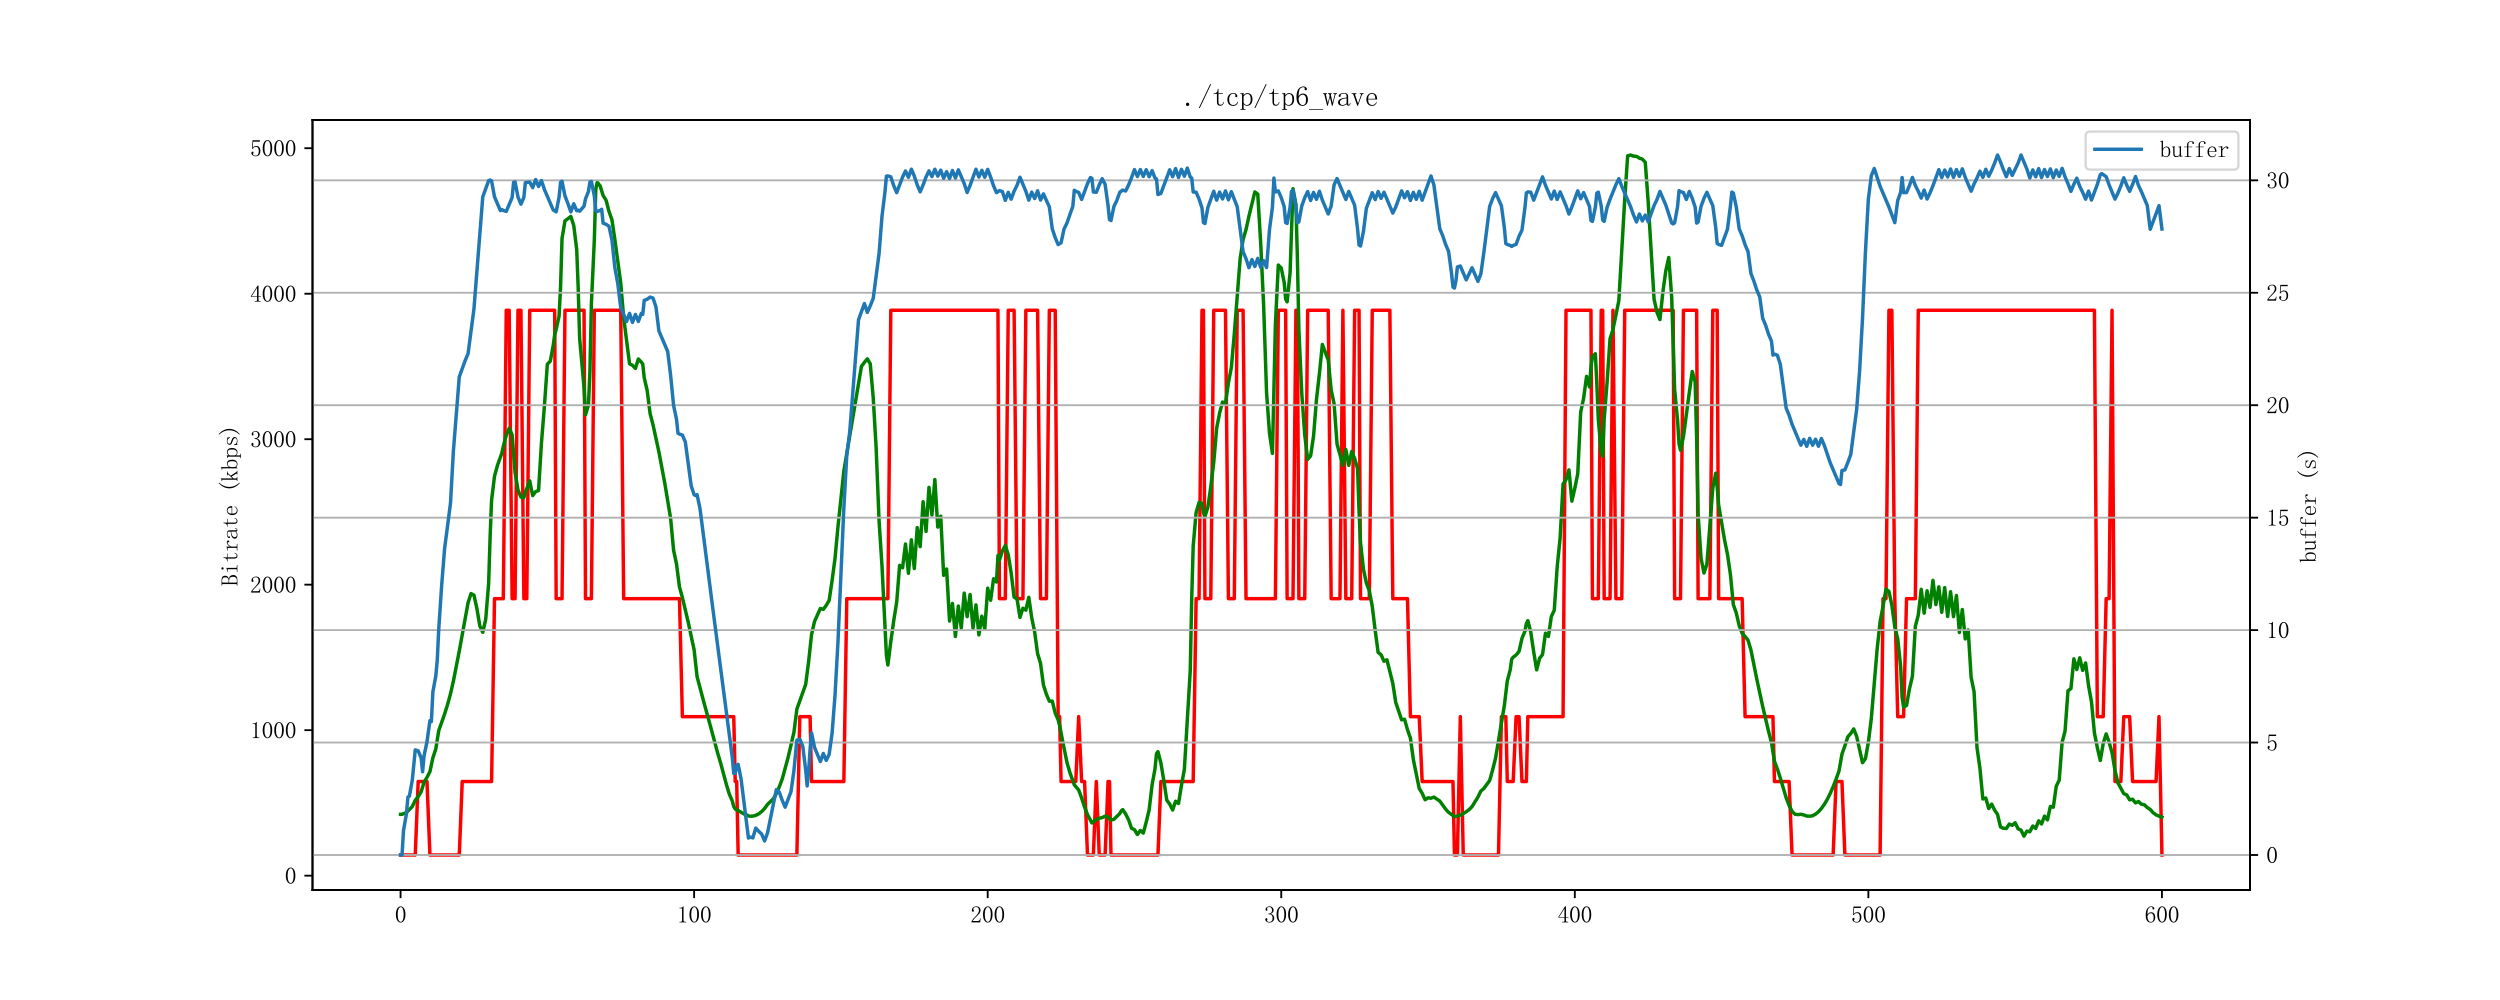 <?xml version="1.0" encoding="utf-8" standalone="no"?>
<!DOCTYPE svg PUBLIC "-//W3C//DTD SVG 1.1//EN"
  "http://www.w3.org/Graphics/SVG/1.1/DTD/svg11.dtd">
<svg xmlns:xlink="http://www.w3.org/1999/xlink" width="1080pt" height="432pt" viewBox="0 0 1080 432" xmlns="http://www.w3.org/2000/svg" version="1.1">
 <defs>
  <style type="text/css">*{stroke-linejoin: round; stroke-linecap: butt}</style>
 </defs>
 <g id="figure_1">
  <g id="patch_1">
   <path d="M 0 432 
L 1080 432 
L 1080 0 
L 0 0 
z
" style="fill: #ffffff"/>
  </g>
  <g id="axes_1">
   <g id="patch_2">
    <path d="M 135 384.48 
L 972 384.48 
L 972 51.84 
L 135 51.84 
z
" style="fill: #ffffff"/>
   </g>
   <g id="matplotlib.axis_1">
    <g id="xtick_1">
     <g id="line2d_1">
      <defs>
       <path id="m35be049727" d="M 0 0 
L 0 3.5 
" style="stroke: #000000; stroke-width: 0.8"/>
      </defs>
      <g>
       <use xlink:href="#m35be049727" x="173.045" y="384.48" style="stroke: #000000; stroke-width: 0.8"/>
      </g>
     </g>
     <g id="text_1">
      <!-- 0 -->
      <g transform="translate(170.545 398.628) scale(0.1 -0.1)">
       <defs>
        <path id="Times New Roman-30" d="M 1600 4225
Q 1250 4225 1012 3687 
Q 775 3150 775 2250 
Q 775 1300 1012 775 
Q 1250 250 1600 250 
Q 1975 250 2187 775 
Q 2400 1300 2400 2250 
Q 2400 3150 2200 3687 
Q 2000 4225 1600 4225 
z
M 1600 50 
Q 1050 50 675 625 
Q 300 1200 300 2250 
Q 300 3225 662 3825 
Q 1025 4425 1600 4425 
Q 2150 4425 2512 3850 
Q 2875 3275 2875 2250 
Q 2875 1225 2512 637 
Q 2150 50 1600 50 
z
" transform="scale(0.016)"/>
       </defs>
       <use xlink:href="#Times New Roman-30"/>
      </g>
     </g>
    </g>
    <g id="xtick_2">
     <g id="line2d_2">
      <g>
       <use xlink:href="#m35be049727" x="299.864" y="384.48" style="stroke: #000000; stroke-width: 0.8"/>
      </g>
     </g>
     <g id="text_2">
      <!-- 100 -->
      <g transform="translate(292.364 398.628) scale(0.1 -0.1)">
       <defs>
        <path id="Times New Roman-31" d="M 1825 4450
L 1825 650 
Q 1825 450 1950 350 
Q 2075 250 2300 250 
L 2550 250 
L 2550 100 
L 725 100 
L 725 250 
L 950 250 
Q 1200 250 1312 350 
Q 1425 450 1425 650 
L 1425 3675 
Q 1425 3775 1362 3837 
Q 1300 3900 1175 3900 
L 725 3900 
L 725 4050 
L 950 4050 
Q 1250 4050 1437 4150 
Q 1625 4250 1725 4450 
L 1825 4450 
z
" transform="scale(0.016)"/>
       </defs>
       <use xlink:href="#Times New Roman-31"/>
       <use xlink:href="#Times New Roman-30" x="50"/>
       <use xlink:href="#Times New Roman-30" x="100"/>
      </g>
     </g>
    </g>
    <g id="xtick_3">
     <g id="line2d_3">
      <g>
       <use xlink:href="#m35be049727" x="426.682" y="384.48" style="stroke: #000000; stroke-width: 0.8"/>
      </g>
     </g>
     <g id="text_3">
      <!-- 200 -->
      <g transform="translate(419.182 398.628) scale(0.1 -0.1)">
       <defs>
        <path id="Times New Roman-32" d="M 2325 3325
Q 2325 3775 2125 4012 
Q 1925 4250 1525 4250 
Q 1225 4250 1012 4087 
Q 800 3925 800 3675 
Q 800 3525 900 3425 
Q 975 3325 975 3225 
Q 975 3100 912 3037 
Q 850 2975 725 2975 
Q 575 2975 487 3062 
Q 400 3150 400 3350 
Q 400 3875 775 4150 
Q 1150 4425 1575 4425 
Q 2175 4425 2462 4125 
Q 2750 3825 2750 3375 
Q 2750 3075 2612 2775 
Q 2475 2475 2175 2200 
Q 1450 1500 1062 1062 
Q 675 625 600 475 
L 2075 475 
Q 2300 475 2450 650 
Q 2600 825 2650 1175 
L 2800 1175 
L 2650 100 
L 325 100 
L 325 425 
Q 450 650 737 1000 
Q 1025 1350 1500 1825 
Q 1925 2250 2125 2625 
Q 2325 3000 2325 3325 
z
" transform="scale(0.016)"/>
       </defs>
       <use xlink:href="#Times New Roman-32"/>
       <use xlink:href="#Times New Roman-30" x="50"/>
       <use xlink:href="#Times New Roman-30" x="100"/>
      </g>
     </g>
    </g>
    <g id="xtick_4">
     <g id="line2d_4">
      <g>
       <use xlink:href="#m35be049727" x="553.5" y="384.48" style="stroke: #000000; stroke-width: 0.8"/>
      </g>
     </g>
     <g id="text_4">
      <!-- 300 -->
      <g transform="translate(546 398.628) scale(0.1 -0.1)">
       <defs>
        <path id="Times New Roman-33" d="M 2800 1250
Q 2800 775 2450 412 
Q 2100 50 1475 50 
Q 1025 50 700 300 
Q 375 550 375 875 
Q 375 1025 475 1137 
Q 575 1250 675 1250 
Q 825 1250 887 1137 
Q 950 1025 950 950 
Q 950 825 900 750 
Q 850 650 850 575 
Q 850 425 1037 325 
Q 1225 225 1450 225 
Q 1900 225 2125 487 
Q 2350 750 2350 1300 
Q 2350 1750 2112 2025 
Q 1875 2300 1225 2300 
L 1225 2475 
Q 1725 2475 1962 2712 
Q 2200 2950 2200 3375 
Q 2200 3725 2012 3987 
Q 1825 4250 1425 4250 
Q 1250 4250 1050 4162 
Q 850 4075 850 3875 
Q 850 3675 900 3625 
Q 950 3575 950 3500 
Q 950 3375 900 3300 
Q 850 3225 725 3225 
Q 625 3225 537 3300 
Q 450 3375 450 3575 
Q 450 3950 775 4187 
Q 1100 4425 1525 4425 
Q 2025 4425 2325 4112 
Q 2625 3800 2625 3450 
Q 2625 3075 2437 2812 
Q 2250 2550 1850 2425 
Q 2400 2225 2600 1900 
Q 2800 1575 2800 1250 
z
" transform="scale(0.016)"/>
       </defs>
       <use xlink:href="#Times New Roman-33"/>
       <use xlink:href="#Times New Roman-30" x="50"/>
       <use xlink:href="#Times New Roman-30" x="100"/>
      </g>
     </g>
    </g>
    <g id="xtick_5">
     <g id="line2d_5">
      <g>
       <use xlink:href="#m35be049727" x="680.318" y="384.48" style="stroke: #000000; stroke-width: 0.8"/>
      </g>
     </g>
     <g id="text_5">
      <!-- 400 -->
      <g transform="translate(672.818 398.628) scale(0.1 -0.1)">
       <defs>
        <path id="Times New Roman-34" d="M 2300 575
Q 2300 400 2400 325 
Q 2500 250 2675 250 
L 2900 250 
L 2900 100 
L 1250 100 
L 1250 250 
L 1525 250 
Q 1725 250 1812 325 
Q 1900 400 1900 575 
L 1900 1400 
L 225 1400 
L 225 1525 
L 2050 4425 
L 2300 4425 
L 2300 1550 
L 2975 1550 
L 2975 1400 
L 2300 1400 
L 2300 575 
z
M 1875 3800 
L 450 1550 
L 1900 1550 
L 1900 3800 
L 1875 3800 
z
" transform="scale(0.016)"/>
       </defs>
       <use xlink:href="#Times New Roman-34"/>
       <use xlink:href="#Times New Roman-30" x="50"/>
       <use xlink:href="#Times New Roman-30" x="100"/>
      </g>
     </g>
    </g>
    <g id="xtick_6">
     <g id="line2d_6">
      <g>
       <use xlink:href="#m35be049727" x="807.136" y="384.48" style="stroke: #000000; stroke-width: 0.8"/>
      </g>
     </g>
     <g id="text_6">
      <!-- 500 -->
      <g transform="translate(799.636 398.628) scale(0.1 -0.1)">
       <defs>
        <path id="Times New Roman-35" d="M 1725 2850
Q 2200 2850 2500 2487 
Q 2800 2125 2800 1525 
Q 2800 850 2487 450 
Q 2175 50 1525 50 
Q 1075 50 725 312 
Q 375 575 375 950 
Q 375 1100 462 1212 
Q 550 1325 700 1325 
Q 850 1325 900 1225 
Q 950 1125 950 1050 
Q 950 900 875 825 
Q 800 725 800 625 
Q 800 425 1037 325 
Q 1275 225 1550 225 
Q 1950 225 2162 550 
Q 2375 875 2375 1475 
Q 2375 1975 2187 2287 
Q 2000 2600 1625 2600 
Q 1350 2600 1150 2500 
Q 950 2400 775 2075 
L 550 2100 
L 675 4375 
L 2725 4375 
L 2650 4000 
L 850 4000 
L 750 2350 
Q 1000 2700 1237 2775 
Q 1475 2850 1725 2850 
z
" transform="scale(0.016)"/>
       </defs>
       <use xlink:href="#Times New Roman-35"/>
       <use xlink:href="#Times New Roman-30" x="50"/>
       <use xlink:href="#Times New Roman-30" x="100"/>
      </g>
     </g>
    </g>
    <g id="xtick_7">
     <g id="line2d_7">
      <g>
       <use xlink:href="#m35be049727" x="933.955" y="384.48" style="stroke: #000000; stroke-width: 0.8"/>
      </g>
     </g>
     <g id="text_7">
      <!-- 600 -->
      <g transform="translate(926.455 398.628) scale(0.1 -0.1)">
       <defs>
        <path id="Times New Roman-36" d="M 775 1800
Q 775 1050 1037 637 
Q 1300 225 1675 225 
Q 2050 225 2250 500 
Q 2450 775 2450 1525 
Q 2450 2025 2237 2300 
Q 2025 2575 1725 2575 
Q 1450 2575 1212 2412 
Q 975 2250 775 1800 
z
M 1750 2825 
Q 2350 2825 2612 2425 
Q 2875 2025 2875 1525 
Q 2875 775 2512 412 
Q 2150 50 1675 50 
Q 1000 50 650 562 
Q 300 1075 300 2050 
Q 300 3200 725 3812 
Q 1150 4425 1875 4425 
Q 2225 4425 2437 4225 
Q 2650 4025 2650 3875 
Q 2650 3725 2587 3650 
Q 2525 3575 2375 3575 
Q 2250 3575 2187 3637 
Q 2125 3700 2125 3825 
Q 2125 3875 2150 3925 
Q 2150 3975 2150 4025 
Q 2150 4125 2075 4187 
Q 2000 4250 1800 4250 
Q 1375 4250 1075 3862 
Q 775 3475 775 2175 
Q 925 2500 1187 2662 
Q 1450 2825 1750 2825 
z
" transform="scale(0.016)"/>
       </defs>
       <use xlink:href="#Times New Roman-36"/>
       <use xlink:href="#Times New Roman-30" x="50"/>
       <use xlink:href="#Times New Roman-30" x="100"/>
      </g>
     </g>
    </g>
   </g>
   <g id="matplotlib.axis_2">
    <g id="ytick_1">
     <g id="line2d_8">
      <defs>
       <path id="med265b413d" d="M 0 0 
L -3.5 0 
" style="stroke: #000000; stroke-width: 0.8"/>
      </defs>
      <g>
       <use xlink:href="#med265b413d" x="135" y="378.285" style="stroke: #000000; stroke-width: 0.8"/>
      </g>
     </g>
     <g id="text_8">
      <!-- 0 -->
      <g transform="translate(123 381.859) scale(0.1 -0.1)">
       <use xlink:href="#Times New Roman-30"/>
      </g>
     </g>
    </g>
    <g id="ytick_2">
     <g id="line2d_9">
      <g>
       <use xlink:href="#med265b413d" x="135" y="315.434" style="stroke: #000000; stroke-width: 0.8"/>
      </g>
     </g>
     <g id="text_9">
      <!-- 1000 -->
      <g transform="translate(108 319.008) scale(0.1 -0.1)">
       <use xlink:href="#Times New Roman-31"/>
       <use xlink:href="#Times New Roman-30" x="50"/>
       <use xlink:href="#Times New Roman-30" x="100"/>
       <use xlink:href="#Times New Roman-30" x="150"/>
      </g>
     </g>
    </g>
    <g id="ytick_3">
     <g id="line2d_10">
      <g>
       <use xlink:href="#med265b413d" x="135" y="252.584" style="stroke: #000000; stroke-width: 0.8"/>
      </g>
     </g>
     <g id="text_10">
      <!-- 2000 -->
      <g transform="translate(108 256.158) scale(0.1 -0.1)">
       <use xlink:href="#Times New Roman-32"/>
       <use xlink:href="#Times New Roman-30" x="50"/>
       <use xlink:href="#Times New Roman-30" x="100"/>
       <use xlink:href="#Times New Roman-30" x="150"/>
      </g>
     </g>
    </g>
    <g id="ytick_4">
     <g id="line2d_11">
      <g>
       <use xlink:href="#med265b413d" x="135" y="189.733" style="stroke: #000000; stroke-width: 0.8"/>
      </g>
     </g>
     <g id="text_11">
      <!-- 3000 -->
      <g transform="translate(108 193.307) scale(0.1 -0.1)">
       <use xlink:href="#Times New Roman-33"/>
       <use xlink:href="#Times New Roman-30" x="50"/>
       <use xlink:href="#Times New Roman-30" x="100"/>
       <use xlink:href="#Times New Roman-30" x="150"/>
      </g>
     </g>
    </g>
    <g id="ytick_5">
     <g id="line2d_12">
      <g>
       <use xlink:href="#med265b413d" x="135" y="126.883" style="stroke: #000000; stroke-width: 0.8"/>
      </g>
     </g>
     <g id="text_12">
      <!-- 4000 -->
      <g transform="translate(108 130.457) scale(0.1 -0.1)">
       <use xlink:href="#Times New Roman-34"/>
       <use xlink:href="#Times New Roman-30" x="50"/>
       <use xlink:href="#Times New Roman-30" x="100"/>
       <use xlink:href="#Times New Roman-30" x="150"/>
      </g>
     </g>
    </g>
    <g id="ytick_6">
     <g id="line2d_13">
      <g>
       <use xlink:href="#med265b413d" x="135" y="64.032" style="stroke: #000000; stroke-width: 0.8"/>
      </g>
     </g>
     <g id="text_13">
      <!-- 5000 -->
      <g transform="translate(108 67.606) scale(0.1 -0.1)">
       <use xlink:href="#Times New Roman-35"/>
       <use xlink:href="#Times New Roman-30" x="50"/>
       <use xlink:href="#Times New Roman-30" x="100"/>
       <use xlink:href="#Times New Roman-30" x="150"/>
      </g>
     </g>
    </g>
    <g id="text_14">
     <!-- Bitrate (kbps) -->
     <g transform="translate(102.711 253.16) rotate(-90) scale(0.1 -0.1)">
      <defs>
       <path id="Times New Roman-42" d="M 100 100
L 100 250 
L 300 250 
Q 425 250 475 300 
Q 525 350 525 450 
L 525 4025 
Q 525 4125 475 4175 
Q 425 4225 300 4225 
L 150 4225 
L 150 4375 
L 1600 4375 
Q 2200 4375 2487 4137 
Q 2775 3900 2775 3400 
Q 2775 3050 2625 2825 
Q 2475 2600 2000 2425 
Q 2575 2250 2775 1925 
Q 2975 1600 2975 1200 
Q 2975 700 2625 400 
Q 2275 100 1675 100 
L 100 100 
z
M 1600 250 
Q 2025 250 2262 512 
Q 2500 775 2500 1250 
Q 2500 1800 2250 2062 
Q 2000 2325 1500 2325 
L 925 2325 
L 925 450 
Q 925 350 987 300 
Q 1050 250 1150 250 
L 1600 250 
z
M 2350 3400 
Q 2350 3850 2100 4037 
Q 1850 4225 1450 4225 
L 1150 4225 
Q 1050 4225 987 4175 
Q 925 4125 925 4025 
L 925 2475 
L 1575 2475 
Q 1850 2475 2100 2700 
Q 2350 2925 2350 3400 
z
" transform="scale(0.016)"/>
       <path id="Times New Roman-69" d="M 1425 2525
Q 1425 2625 1375 2687 
Q 1325 2750 1200 2750 
L 675 2750 
L 675 2900 
L 925 2900 
Q 1150 2900 1350 2937 
Q 1550 2975 1725 3075 
L 1775 3075 
L 1775 450 
Q 1775 350 1837 300 
Q 1900 250 2000 250 
L 2525 250 
L 2525 100 
L 675 100 
L 675 250 
L 1200 250 
Q 1325 250 1375 300 
Q 1425 350 1425 450 
L 1425 2525 
z
M 1725 3025 
L 1725 3025 
z
M 1625 4425 
Q 1750 4425 1850 4337 
Q 1950 4250 1950 4125 
Q 1950 4000 1850 3900 
Q 1750 3800 1625 3800 
Q 1500 3800 1400 3900 
Q 1300 4000 1300 4125 
Q 1300 4250 1400 4337 
Q 1500 4425 1625 4425 
z
" transform="scale(0.016)"/>
       <path id="Times New Roman-74" d="M 1500 900
Q 1500 550 1625 425 
Q 1750 300 2000 300 
Q 2250 300 2400 462 
Q 2550 625 2600 925 
L 2725 875 
Q 2675 525 2462 300 
Q 2250 75 1900 75 
Q 1525 75 1337 300 
Q 1150 525 1150 1000 
L 1150 2750 
L 400 2750 
L 400 2900 
L 600 2900 
Q 900 2900 1087 3087 
Q 1275 3275 1325 3675 
L 1350 3875 
L 1500 3875 
L 1500 2900 
L 2500 2900 
L 2500 2750 
L 1500 2750 
L 1500 900 
z
" transform="scale(0.016)"/>
       <path id="Times New Roman-72" d="M 1275 2125
Q 1525 2525 1812 2737 
Q 2100 2950 2400 2950 
Q 2650 2950 2787 2837 
Q 2925 2725 2925 2575 
Q 2925 2450 2862 2375 
Q 2800 2300 2675 2300 
Q 2550 2300 2487 2375 
Q 2425 2450 2450 2575 
Q 2450 2650 2425 2700 
Q 2400 2750 2275 2750 
Q 2075 2750 1787 2500 
Q 1500 2250 1275 1800 
L 1275 450 
Q 1275 350 1337 300 
Q 1400 250 1500 250 
L 2050 250 
L 2050 100 
L 200 100 
L 200 250 
L 700 250 
Q 825 250 875 300 
Q 925 350 925 450 
L 925 2525 
Q 925 2625 875 2687 
Q 825 2750 700 2750 
L 225 2750 
L 225 2900 
L 425 2900 
Q 600 2900 837 2937 
Q 1075 2975 1200 3025 
L 1275 3025 
L 1275 2125 
z
" transform="scale(0.016)"/>
       <path id="Times New Roman-61" d="M 1225 75
Q 775 75 525 287 
Q 275 500 275 775 
Q 275 1225 662 1512 
Q 1050 1800 2200 1925 
L 2200 2225 
Q 2200 2475 2087 2637 
Q 1975 2800 1575 2800 
Q 1150 2800 975 2662 
Q 800 2525 850 2375 
Q 875 2325 875 2275 
Q 875 2225 837 2150 
Q 800 2075 650 2075 
Q 550 2075 487 2137 
Q 425 2200 425 2325 
Q 425 2550 750 2750 
Q 1075 2950 1550 2950 
Q 2050 2950 2300 2762 
Q 2550 2575 2550 2225 
L 2550 575 
Q 2550 375 2587 337 
Q 2625 300 2725 300 
Q 2850 300 2900 412 
Q 2950 525 2950 725 
L 3075 725 
Q 3075 375 2950 237 
Q 2825 100 2625 100 
Q 2450 100 2350 175 
Q 2250 250 2200 425 
Q 1950 250 1737 162 
Q 1525 75 1225 75 
z
M 700 850 
Q 700 625 837 437 
Q 975 250 1275 250 
Q 1500 250 1725 337 
Q 1950 425 2200 600 
L 2200 1775 
Q 1350 1675 1025 1437 
Q 700 1200 700 850 
z
" transform="scale(0.016)"/>
       <path id="Times New Roman-65" d="M 2400 1650
Q 2425 2200 2212 2487 
Q 2000 2775 1650 2775 
Q 1275 2775 1037 2475 
Q 800 2175 800 1650 
L 2400 1650 
z
M 800 1500 
Q 800 825 1062 537 
Q 1325 250 1750 250 
Q 2075 250 2300 437 
Q 2525 625 2625 900 
L 2750 850 
Q 2675 575 2412 312 
Q 2150 50 1700 50 
Q 1125 50 762 425 
Q 400 800 400 1500 
Q 400 2125 762 2537 
Q 1125 2950 1650 2950 
Q 2125 2950 2475 2625 
Q 2825 2300 2825 1500 
L 800 1500 
z
" transform="scale(0.016)"/>
       <path id="Times New Roman-20" d="M 0 0
Q 0 0 0 0 
z
" transform="scale(0.016)"/>
       <path id="Times New Roman-28" d="M 2900 5025
Q 2325 4425 2037 3737 
Q 1750 3050 1750 2300 
Q 1750 1525 2037 850 
Q 2325 175 2900 -425 
L 2775 -550 
Q 2075 75 1725 787 
Q 1375 1500 1375 2300 
Q 1375 3075 1725 3787 
Q 2075 4500 2775 5150 
L 2900 5025 
z
" transform="scale(0.016)"/>
       <path id="Times New Roman-6b" d="M 1675 1900
L 2625 425 
Q 2700 325 2762 287 
Q 2825 250 2900 250 
L 3000 250 
L 3000 100 
L 1975 100 
L 1975 250 
L 2050 250 
Q 2175 250 2225 287 
Q 2275 325 2200 425 
L 1425 1650 
L 925 1125 
L 925 450 
Q 925 350 987 300 
Q 1050 250 1150 250 
L 1275 250 
L 1275 100 
L 225 100 
L 225 250 
L 350 250 
Q 475 250 525 300 
Q 575 350 575 450 
L 575 4025 
Q 575 4125 525 4175 
Q 475 4225 350 4225 
L 200 4225 
L 200 4375 
L 425 4375 
Q 575 4375 687 4425 
Q 800 4475 875 4575 
L 925 4575 
L 925 1400 
L 1975 2525 
Q 2025 2625 2012 2687 
Q 2000 2750 1900 2750 
L 1750 2750 
L 1750 2900 
L 2800 2900 
L 2800 2750 
L 2675 2750 
Q 2600 2750 2487 2712 
Q 2375 2675 2275 2575 
L 1675 1900 
z
M 2450 2750 
L 2450 2750 
z
M 2175 2750 
L 2175 2750 
z
M 2300 250 
L 2300 250 
z
M 2750 250 
L 2750 250 
z
" transform="scale(0.016)"/>
       <path id="Times New Roman-62" d="M 875 2325
Q 1000 2600 1275 2762 
Q 1550 2925 1800 2925 
Q 2325 2925 2587 2562 
Q 2850 2200 2850 1500 
Q 2850 800 2512 437 
Q 2175 75 1675 75 
Q 1425 75 1212 162 
Q 1000 250 850 400 
L 625 100 
L 525 100 
L 525 4025 
Q 525 4125 475 4175 
Q 425 4225 300 4225 
L 150 4225 
L 150 4375 
L 375 4375 
Q 500 4375 625 4425 
Q 750 4475 875 4575 
L 875 2325 
z
M 875 925 
Q 875 650 1062 450 
Q 1250 250 1625 250 
Q 2075 250 2262 562 
Q 2450 875 2450 1500 
Q 2450 2100 2287 2412 
Q 2125 2725 1775 2725 
Q 1475 2725 1250 2550 
Q 1025 2375 875 1925 
L 875 925 
z
" transform="scale(0.016)"/>
       <path id="Times New Roman-70" d="M 1150 -675
L 1325 -675 
L 1325 -825 
L 175 -825 
L 175 -675 
L 325 -675 
Q 450 -675 500 -625 
Q 550 -575 550 -450 
L 550 2500 
Q 550 2600 500 2662 
Q 450 2725 325 2725 
L 175 2725 
L 175 2875 
L 400 2875 
Q 525 2875 637 2900 
Q 750 2925 850 3000 
L 900 3000 
L 900 2425 
Q 1075 2675 1287 2800 
Q 1500 2925 1750 2925 
Q 2250 2925 2575 2587 
Q 2900 2250 2900 1525 
Q 2900 825 2550 450 
Q 2200 75 1725 75 
Q 1450 75 1262 162 
Q 1075 250 900 425 
L 900 -450 
Q 900 -575 975 -625 
Q 1050 -675 1150 -675 
z
M 900 750 
Q 1025 500 1212 375 
Q 1400 250 1650 250 
Q 2000 250 2250 562 
Q 2500 875 2500 1525 
Q 2500 2125 2312 2425 
Q 2125 2725 1750 2725 
Q 1525 2725 1300 2587 
Q 1075 2450 900 2150 
L 900 750 
z
" transform="scale(0.016)"/>
       <path id="Times New Roman-73" d="M 625 2175
Q 625 2550 912 2750 
Q 1200 2950 1600 2950 
Q 1825 2950 2025 2900 
Q 2225 2825 2300 2825 
Q 2375 2825 2425 2850 
Q 2475 2875 2550 2950 
L 2650 2125 
L 2500 2100 
Q 2400 2425 2162 2612 
Q 1925 2800 1625 2800 
Q 1300 2800 1112 2675 
Q 925 2550 925 2325 
Q 925 2125 1012 2012 
Q 1100 1900 1325 1850 
Q 1500 1775 1775 1700 
Q 2025 1600 2250 1500 
Q 2450 1400 2587 1237 
Q 2725 1075 2725 875 
Q 2725 500 2462 287 
Q 2200 75 1700 75 
Q 1375 75 1225 150 
Q 1050 200 950 200 
Q 875 200 787 162 
Q 700 125 600 75 
L 525 1000 
L 675 1025 
Q 750 625 1000 425 
Q 1250 225 1700 225 
Q 2050 225 2237 350 
Q 2425 475 2425 725 
Q 2425 900 2325 1012 
Q 2225 1125 2125 1175 
Q 1875 1275 1575 1400 
Q 1275 1500 1050 1600 
Q 825 1700 725 1850 
Q 625 2000 625 2175 
z
" transform="scale(0.016)"/>
       <path id="Times New Roman-29" d="M 275 5025
L 400 5150 
Q 1100 4500 1450 3787 
Q 1800 3075 1800 2300 
Q 1800 1500 1450 787 
Q 1100 75 400 -550 
L 275 -425 
Q 850 175 1137 850 
Q 1425 1525 1425 2300 
Q 1425 3050 1137 3737 
Q 850 4425 275 5025 
z
" transform="scale(0.016)"/>
      </defs>
      <use xlink:href="#Times New Roman-42"/>
      <use xlink:href="#Times New Roman-69" x="50"/>
      <use xlink:href="#Times New Roman-74" x="100"/>
      <use xlink:href="#Times New Roman-72" x="150"/>
      <use xlink:href="#Times New Roman-61" x="200"/>
      <use xlink:href="#Times New Roman-74" x="250"/>
      <use xlink:href="#Times New Roman-65" x="300"/>
      <use xlink:href="#Times New Roman-20" x="350"/>
      <use xlink:href="#Times New Roman-28" x="400"/>
      <use xlink:href="#Times New Roman-6b" x="450"/>
      <use xlink:href="#Times New Roman-62" x="500"/>
      <use xlink:href="#Times New Roman-70" x="550"/>
      <use xlink:href="#Times New Roman-73" x="600"/>
      <use xlink:href="#Times New Roman-29" x="650"/>
     </g>
    </g>
   </g>
   <g id="line2d_14">
    <path d="M 173.045 369.36 
L 179.386 369.36 
L 180.655 337.62 
L 184.459 337.62 
L 185.727 369.36 
L 198.409 369.36 
L 199.677 337.62 
L 212.359 337.62 
L 213.627 258.617 
L 217.432 258.617 
L 218.7 134.048 
L 219.968 134.048 
L 221.236 258.617 
L 222.505 258.617 
L 223.773 134.048 
L 225.041 134.048 
L 226.309 258.617 
L 227.577 258.617 
L 228.845 134.048 
L 239.625 134.048 
L 240.259 258.617 
L 242.795 258.617 
L 244.064 134.048 
L 252.307 134.048 
L 252.941 258.617 
L 255.477 258.617 
L 256.745 134.048 
L 268.159 134.048 
L 269.427 258.617 
L 293.523 258.617 
L 294.791 309.589 
L 316.984 309.589 
L 317.618 337.62 
L 318.252 337.62 
L 318.886 369.36 
L 344.25 369.36 
L 345.518 309.589 
L 349.957 309.589 
L 350.591 337.62 
L 364.541 337.62 
L 365.809 258.617 
L 383.564 258.617 
L 384.832 134.048 
L 431.12 134.048 
L 431.755 258.617 
L 434.291 258.617 
L 435.559 134.048 
L 438.095 134.048 
L 439.364 258.617 
L 441.9 258.617 
L 443.168 134.048 
L 448.241 134.048 
L 449.509 258.617 
L 452.045 258.617 
L 453.314 134.048 
L 455.85 134.048 
L 457.118 309.589 
L 457.752 309.589 
L 458.386 337.62 
L 464.727 337.62 
L 465.995 309.589 
L 467.264 337.62 
L 468.532 337.62 
L 469.8 369.36 
L 472.336 369.36 
L 473.605 337.62 
L 474.873 369.36 
L 477.409 369.36 
L 478.677 337.62 
L 479.311 337.62 
L 479.945 369.36 
L 500.236 369.36 
L 501.505 337.62 
L 515.455 337.62 
L 516.723 258.617 
L 517.991 258.617 
L 519.259 134.048 
L 519.893 134.048 
L 520.527 258.617 
L 523.064 258.617 
L 524.332 134.048 
L 529.405 134.048 
L 530.673 258.617 
L 533.209 258.617 
L 534.477 134.048 
L 537.014 134.048 
L 538.282 258.617 
L 550.964 258.617 
L 552.232 134.048 
L 555.402 134.048 
L 556.036 258.617 
L 558.573 258.617 
L 559.841 134.048 
L 560.475 134.048 
L 561.109 258.617 
L 563.645 258.617 
L 564.914 134.048 
L 573.791 134.048 
L 575.059 258.617 
L 578.864 258.617 
L 580.132 134.048 
L 581.4 258.617 
L 583.936 258.617 
L 585.205 134.048 
L 587.107 134.048 
L 587.741 258.617 
L 591.545 258.617 
L 592.814 134.048 
L 600.423 134.048 
L 601.691 258.617 
L 608.032 258.617 
L 609.3 309.589 
L 613.105 309.589 
L 614.373 337.62 
L 627.689 337.62 
L 628.323 369.36 
L 629.591 369.36 
L 630.859 309.589 
L 632.127 369.36 
L 647.345 369.36 
L 648.614 309.589 
L 650.516 309.589 
L 651.15 337.62 
L 653.686 337.62 
L 654.955 309.589 
L 656.223 309.589 
L 657.491 337.62 
L 659.393 337.62 
L 660.027 309.589 
L 675.245 309.589 
L 676.514 134.048 
L 687.293 134.048 
L 687.927 258.617 
L 690.464 258.617 
L 691.732 134.048 
L 692.366 134.048 
L 693 258.617 
L 695.536 258.617 
L 696.805 134.048 
L 698.073 258.617 
L 700.609 258.617 
L 701.877 134.048 
L 722.802 134.048 
L 723.436 258.617 
L 725.973 258.617 
L 727.241 134.048 
L 732.948 134.048 
L 733.582 258.617 
L 738.655 258.617 
L 739.923 134.048 
L 741.825 134.048 
L 742.459 258.617 
L 752.605 258.617 
L 753.873 309.589 
L 765.92 309.589 
L 766.555 337.62 
L 772.895 337.62 
L 774.164 369.36 
L 791.918 369.36 
L 793.186 337.62 
L 795.723 337.62 
L 796.991 369.36 
L 812.209 369.36 
L 813.477 258.617 
L 814.745 258.617 
L 816.014 134.048 
L 817.282 134.048 
L 818.55 258.617 
L 819.818 309.589 
L 822.355 309.589 
L 823.623 258.617 
L 827.427 258.617 
L 828.695 134.048 
L 904.786 134.048 
L 906.055 309.589 
L 908.591 309.589 
L 909.859 258.617 
L 911.127 258.617 
L 912.395 134.048 
L 913.664 337.62 
L 916.2 337.62 
L 917.468 309.589 
L 920.005 309.589 
L 921.273 337.62 
L 931.418 337.62 
L 932.686 309.589 
L 933.955 369.36 
L 933.955 369.36 
" clip-path="url(#p88cf820159)" style="fill: none; stroke: #ff0000; stroke-width: 1.5; stroke-linecap: square"/>
   </g>
   <g id="line2d_15">
    <path d="M 173.045 351.785 
L 173.68 351.785 
L 175.582 350.997 
L 178.118 348.415 
L 179.386 345.72 
L 180.655 344.116 
L 181.923 342.074 
L 183.191 337.922 
L 184.459 335.821 
L 185.727 333.356 
L 186.995 327.397 
L 188.264 323.557 
L 189.532 315.639 
L 192.068 308.455 
L 193.336 304.398 
L 194.605 299.774 
L 195.873 294.175 
L 198.409 281.233 
L 202.214 260.316 
L 203.482 256.436 
L 204.75 257.11 
L 206.018 262.884 
L 207.286 270.393 
L 208.555 273.147 
L 209.823 267.548 
L 211.091 252.091 
L 211.725 231.923 
L 212.359 216.13 
L 213.627 205.761 
L 214.895 201.034 
L 216.798 195.756 
L 217.432 192.819 
L 218.7 188.028 
L 219.968 185.018 
L 221.236 187.844 
L 222.505 203.994 
L 223.773 211.699 
L 225.041 214.742 
L 226.309 214.941 
L 226.943 212.695 
L 228.845 207.729 
L 230.114 214.107 
L 231.382 212.396 
L 232.65 211.899 
L 233.918 191.221 
L 235.186 175.393 
L 236.455 157.317 
L 237.723 156.014 
L 238.991 149.237 
L 239.625 144.543 
L 240.259 142.346 
L 241.527 136.475 
L 242.161 123.949 
L 242.795 103.004 
L 244.064 95.421 
L 246.6 93.511 
L 247.868 97.464 
L 249.136 107.821 
L 249.77 124.152 
L 250.405 146.169 
L 252.307 167.461 
L 252.941 179.158 
L 254.209 175.031 
L 254.843 160.547 
L 255.477 131.325 
L 256.745 103.767 
L 257.38 81.712 
L 258.014 78.712 
L 259.282 80.355 
L 260.55 84.485 
L 261.818 86.481 
L 263.086 91.36 
L 264.355 94.914 
L 265.623 103.512 
L 268.159 122.257 
L 269.427 137.215 
L 271.964 157.173 
L 273.232 157.809 
L 274.5 159.156 
L 275.768 155.09 
L 277.036 156.405 
L 277.67 157.308 
L 278.305 163.183 
L 279.573 168.679 
L 280.841 178.633 
L 282.109 183.551 
L 284.645 195.218 
L 287.182 208.743 
L 289.718 224.027 
L 290.986 237.7 
L 292.255 243.657 
L 293.523 253.585 
L 294.791 258.138 
L 297.327 268.87 
L 299.864 280.761 
L 301.132 292.31 
L 303.668 301.871 
L 307.473 315.788 
L 310.009 325.242 
L 311.277 329.507 
L 313.814 338.945 
L 315.082 343.114 
L 316.35 346.017 
L 316.984 348.422 
L 317.618 349.443 
L 318.252 349.935 
L 318.886 350.142 
L 321.423 351.636 
L 322.691 352.093 
L 323.325 352.474 
L 323.959 352.607 
L 325.227 352.576 
L 326.495 352.212 
L 327.764 351.587 
L 329.032 350.605 
L 330.3 349.276 
L 331.568 347.495 
L 334.105 345.065 
L 335.373 342.82 
L 336.641 339.926 
L 337.909 336.581 
L 340.445 327.281 
L 342.982 316.342 
L 344.25 306.303 
L 348.055 295.659 
L 349.323 285.802 
L 350.591 274.128 
L 351.859 268.507 
L 354.395 262.847 
L 355.664 263.231 
L 356.932 261.529 
L 358.2 259.34 
L 359.468 250.726 
L 360.736 241.164 
L 362.005 227.527 
L 364.541 203.493 
L 367.077 188.357 
L 372.15 158.251 
L 373.418 156.541 
L 374.686 155.024 
L 375.955 157.181 
L 377.223 171.7 
L 378.491 193.46 
L 379.759 225.05 
L 381.027 244.648 
L 382.93 283.056 
L 383.564 287.275 
L 384.832 277.096 
L 386.1 268.07 
L 387.368 260.143 
L 388.636 244.238 
L 389.905 245.278 
L 391.173 235.008 
L 392.441 247.658 
L 393.709 233.208 
L 394.977 245.615 
L 396.245 227.921 
L 397.514 236.146 
L 398.782 216.744 
L 400.05 229.573 
L 401.318 210.564 
L 402.586 222.485 
L 403.855 207.163 
L 405.123 227.701 
L 406.391 222.989 
L 407.659 248.536 
L 408.927 245.808 
L 410.195 268.285 
L 411.464 260.694 
L 412.732 274.97 
L 414 261.802 
L 415.268 271.32 
L 416.536 256.228 
L 417.805 266.374 
L 419.073 256.838 
L 420.341 271.427 
L 421.609 261.307 
L 422.877 274.277 
L 424.145 266.205 
L 425.414 271.785 
L 426.682 254.093 
L 427.95 259.287 
L 429.218 250.029 
L 430.486 251.421 
L 431.12 239.947 
L 431.755 242.001 
L 433.023 238.007 
L 434.291 235.624 
L 435.559 239.658 
L 436.827 247.555 
L 438.095 257.992 
L 439.364 258.771 
L 440.632 266.715 
L 441.9 262.768 
L 443.168 263.581 
L 444.436 258.039 
L 445.705 266.872 
L 446.973 273.041 
L 448.241 282.357 
L 449.509 286.579 
L 450.777 295.995 
L 452.045 299.899 
L 453.314 302.905 
L 454.582 302.9 
L 455.85 308.039 
L 457.118 311 
L 457.752 313.36 
L 459.655 323.138 
L 460.923 329.34 
L 462.191 333.743 
L 464.093 339.03 
L 465.995 341.302 
L 467.264 344.742 
L 468.532 348.66 
L 469.8 351.935 
L 471.702 355.512 
L 472.336 354.943 
L 473.605 354.105 
L 474.873 353.506 
L 476.141 353.191 
L 477.409 352.566 
L 478.677 352.924 
L 479.311 353.669 
L 479.945 354.232 
L 481.214 353.929 
L 483.75 351.442 
L 484.384 350.309 
L 485.018 349.769 
L 486.286 351.644 
L 487.555 354.16 
L 488.823 357.828 
L 490.091 358.416 
L 491.359 360.505 
L 492.627 358.774 
L 493.895 359.887 
L 495.164 355.157 
L 496.432 349.876 
L 497.7 339.06 
L 498.968 332.093 
L 499.602 325.592 
L 500.236 324.708 
L 501.505 329.617 
L 502.773 337.233 
L 504.041 345.65 
L 505.309 347.361 
L 506.577 349.916 
L 507.845 346.144 
L 509.114 347.095 
L 510.382 339.332 
L 511.65 332.316 
L 514.186 289.683 
L 514.82 258.514 
L 515.455 235.916 
L 516.723 221.376 
L 517.991 217.07 
L 519.259 217.402 
L 519.893 221.332 
L 520.527 223.163 
L 521.795 219.129 
L 523.064 210.244 
L 524.332 199.793 
L 525.6 184.968 
L 526.868 178.445 
L 528.136 173.672 
L 529.405 174.314 
L 530.673 165.431 
L 531.941 158.746 
L 533.209 144.314 
L 535.745 111.696 
L 537.014 103.462 
L 538.282 99.166 
L 539.55 93.351 
L 542.086 82.921 
L 543.355 83.882 
L 544.623 105.122 
L 545.891 131.973 
L 547.159 169.668 
L 548.427 187.219 
L 549.695 195.875 
L 550.964 140.381 
L 552.232 114.501 
L 553.5 115.796 
L 554.768 122.044 
L 555.402 129.192 
L 556.036 130.395 
L 557.305 117.993 
L 558.573 81.518 
L 559.841 88.375 
L 560.475 111.615 
L 561.109 142.326 
L 562.377 170.149 
L 563.645 187.87 
L 564.914 198.432 
L 566.182 196.943 
L 567.45 188.412 
L 568.718 172.585 
L 569.986 161.397 
L 571.255 148.81 
L 573.791 155.463 
L 575.059 168.424 
L 576.327 174.4 
L 577.595 191.831 
L 580.132 200.961 
L 581.4 194.19 
L 582.668 201.03 
L 583.936 195.055 
L 585.205 198.088 
L 586.473 202.444 
L 587.107 220.82 
L 587.741 234.4 
L 589.009 245.884 
L 590.277 251.893 
L 591.545 255.245 
L 592.814 261.927 
L 594.082 272.37 
L 595.35 281.859 
L 596.618 282.843 
L 597.886 285.653 
L 599.155 285.031 
L 601.691 295.232 
L 602.959 303.44 
L 605.495 310.953 
L 606.764 310.721 
L 608.032 315.214 
L 609.3 318.853 
L 610.568 328.154 
L 613.105 340.618 
L 614.373 342.685 
L 615.641 345.482 
L 616.909 344.662 
L 618.177 344.831 
L 619.445 344.339 
L 621.982 346.045 
L 624.518 349.551 
L 625.786 350.928 
L 628.323 352.782 
L 628.957 352.743 
L 630.859 352.122 
L 632.127 351.476 
L 633.395 350.681 
L 634.664 349.752 
L 635.932 348.435 
L 638.468 344.331 
L 639.736 341.725 
L 641.005 340.647 
L 643.541 337.155 
L 644.809 332.617 
L 646.077 327.538 
L 649.882 304.772 
L 651.15 294.155 
L 652.418 289.336 
L 653.052 284.756 
L 653.686 283.93 
L 654.955 282.97 
L 656.223 281.4 
L 657.491 275.783 
L 658.759 272.728 
L 659.393 269.398 
L 660.027 268.126 
L 661.295 273.109 
L 662.564 281.678 
L 663.832 289.374 
L 665.1 284.393 
L 666.368 282.768 
L 667.636 273.548 
L 668.905 274.961 
L 670.173 266.347 
L 671.441 263.649 
L 672.709 244.848 
L 673.977 232.346 
L 675.245 209.064 
L 676.514 207.2 
L 677.782 202.987 
L 679.05 216.484 
L 680.318 210.934 
L 681.586 204.627 
L 682.855 178.074 
L 684.123 172.065 
L 685.391 162.601 
L 686.659 167.15 
L 687.293 158.537 
L 687.927 154.067 
L 689.195 152.811 
L 689.83 165.773 
L 690.464 181.146 
L 691.732 195.417 
L 692.366 197.074 
L 693 181.043 
L 694.268 165.077 
L 695.536 146.318 
L 696.805 142.368 
L 699.341 129.871 
L 701.877 86.202 
L 703.145 67.321 
L 704.414 66.96 
L 705.682 67.447 
L 706.95 67.555 
L 708.218 68.317 
L 709.486 68.739 
L 710.755 70.088 
L 712.023 87.332 
L 714.559 129.232 
L 715.827 134.97 
L 717.095 138.064 
L 718.364 126.153 
L 719.632 116.944 
L 720.9 111.244 
L 722.168 128.329 
L 723.436 168.266 
L 724.705 181.496 
L 725.339 191.673 
L 725.973 194.5 
L 727.241 188.595 
L 729.777 169.547 
L 731.045 160.494 
L 732.314 164.991 
L 732.948 189.684 
L 733.582 222.079 
L 734.85 241.181 
L 736.118 247.537 
L 737.386 243.647 
L 739.923 210.881 
L 741.191 204.434 
L 741.825 210.422 
L 742.459 218.204 
L 744.995 233.216 
L 746.264 239.439 
L 747.532 248.131 
L 748.8 261.217 
L 750.068 264.783 
L 751.336 270.276 
L 752.605 273.636 
L 753.873 274.962 
L 755.141 276.566 
L 756.409 280.822 
L 758.945 293.427 
L 761.482 305.205 
L 764.018 315.962 
L 765.286 320.809 
L 766.555 328.891 
L 767.823 332.185 
L 769.091 336.12 
L 771.627 344.644 
L 772.895 347.954 
L 774.164 350.495 
L 775.432 351.752 
L 776.7 351.905 
L 777.968 351.766 
L 779.236 352.044 
L 780.505 352.545 
L 781.773 352.61 
L 783.041 352.396 
L 784.309 351.708 
L 785.577 350.669 
L 786.845 349.245 
L 788.114 347.484 
L 789.382 345.33 
L 790.65 342.779 
L 791.918 339.848 
L 793.186 336.626 
L 794.455 333.035 
L 795.723 325.774 
L 796.991 322.205 
L 798.259 318.281 
L 799.527 316.885 
L 800.795 314.904 
L 802.064 318.081 
L 804.6 329.462 
L 805.868 327.7 
L 807.136 320.639 
L 808.405 310.418 
L 810.941 280.236 
L 812.209 268.587 
L 813.477 261.87 
L 814.745 254.523 
L 816.014 255.46 
L 817.282 261.452 
L 818.55 270.823 
L 819.818 275.997 
L 821.086 288.009 
L 821.72 301.327 
L 822.355 305.474 
L 823.623 304.732 
L 824.891 297.581 
L 826.159 292.139 
L 827.427 270.575 
L 828.695 265.71 
L 829.964 254.591 
L 831.232 264.881 
L 832.5 255.227 
L 833.768 262.372 
L 835.036 250.732 
L 836.305 261.181 
L 837.573 253.5 
L 838.841 264.508 
L 840.109 253.855 
L 841.377 266.317 
L 842.645 255.633 
L 843.914 266.388 
L 845.182 257.269 
L 846.45 273.229 
L 847.718 263.324 
L 848.986 276.012 
L 850.255 272.133 
L 851.523 292.612 
L 852.791 298.791 
L 854.059 322.958 
L 855.327 331.876 
L 856.595 345.144 
L 857.864 344.75 
L 859.132 349.276 
L 860.4 347.386 
L 861.668 349.978 
L 862.936 351.829 
L 864.205 357.214 
L 865.473 357.817 
L 866.741 357.901 
L 868.009 355.988 
L 869.277 356.529 
L 870.545 355.435 
L 871.814 358.04 
L 873.082 358.604 
L 874.35 361.222 
L 875.618 359.057 
L 876.886 359.314 
L 878.155 356.848 
L 879.423 357.894 
L 880.691 354.595 
L 881.959 355.958 
L 883.227 352.562 
L 884.495 354.188 
L 885.764 348.383 
L 887.032 348.702 
L 888.3 339.65 
L 889.568 337.07 
L 890.836 320.682 
L 892.105 315.8 
L 893.373 298.417 
L 894.641 297.465 
L 895.909 284.623 
L 897.177 289.207 
L 898.445 284.172 
L 899.714 289.611 
L 900.982 286.408 
L 902.25 296.215 
L 903.518 303.189 
L 904.786 316.609 
L 906.055 323.017 
L 907.323 328.535 
L 908.591 321.192 
L 909.859 317.056 
L 911.127 320.606 
L 912.395 325.166 
L 913.664 332.795 
L 914.932 338.164 
L 917.468 342.85 
L 918.736 343.39 
L 920.005 345.531 
L 921.273 345.266 
L 922.541 346.841 
L 923.809 346.24 
L 925.077 347.437 
L 926.345 347.637 
L 927.614 348.882 
L 928.882 349.674 
L 930.15 351.086 
L 931.418 352.008 
L 932.686 352.58 
L 933.955 352.997 
L 933.955 352.997 
" clip-path="url(#p88cf820159)" style="fill: none; stroke: #008000; stroke-width: 1.5; stroke-linecap: square"/>
   </g>
   <g id="patch_3">
    <path d="M 135 384.48 
L 135 51.84 
" style="fill: none; stroke: #000000; stroke-width: 0.8; stroke-linejoin: miter; stroke-linecap: square"/>
   </g>
   <g id="patch_4">
    <path d="M 972 384.48 
L 972 51.84 
" style="fill: none; stroke: #000000; stroke-width: 0.8; stroke-linejoin: miter; stroke-linecap: square"/>
   </g>
   <g id="patch_5">
    <path d="M 135 384.48 
L 972 384.48 
" style="fill: none; stroke: #000000; stroke-width: 0.8; stroke-linejoin: miter; stroke-linecap: square"/>
   </g>
   <g id="patch_6">
    <path d="M 135 51.84 
L 972 51.84 
" style="fill: none; stroke: #000000; stroke-width: 0.8; stroke-linejoin: miter; stroke-linecap: square"/>
   </g>
  </g>
  <g id="axes_2">
   <g id="matplotlib.axis_3">
    <g id="ytick_7">
     <g id="line2d_16">
      <path d="M 135 369.36 
L 972 369.36 
" clip-path="url(#p88cf820159)" style="fill: none; stroke: #b0b0b0; stroke-width: 0.8; stroke-linecap: square"/>
     </g>
     <g id="line2d_17">
      <defs>
       <path id="m08edd90ca7" d="M 0 0 
L 3.5 0 
" style="stroke: #000000; stroke-width: 0.8"/>
      </defs>
      <g>
       <use xlink:href="#m08edd90ca7" x="972" y="369.36" style="stroke: #000000; stroke-width: 0.8"/>
      </g>
     </g>
     <g id="text_15">
      <!-- 0 -->
      <g transform="translate(979 372.934) scale(0.1 -0.1)">
       <use xlink:href="#Times New Roman-30"/>
      </g>
     </g>
    </g>
    <g id="ytick_8">
     <g id="line2d_18">
      <path d="M 135 320.783 
L 972 320.783 
" clip-path="url(#p88cf820159)" style="fill: none; stroke: #b0b0b0; stroke-width: 0.8; stroke-linecap: square"/>
     </g>
     <g id="line2d_19">
      <g>
       <use xlink:href="#m08edd90ca7" x="972" y="320.783" style="stroke: #000000; stroke-width: 0.8"/>
      </g>
     </g>
     <g id="text_16">
      <!-- 5 -->
      <g transform="translate(979 324.357) scale(0.1 -0.1)">
       <use xlink:href="#Times New Roman-35"/>
      </g>
     </g>
    </g>
    <g id="ytick_9">
     <g id="line2d_20">
      <path d="M 135 272.206 
L 972 272.206 
" clip-path="url(#p88cf820159)" style="fill: none; stroke: #b0b0b0; stroke-width: 0.8; stroke-linecap: square"/>
     </g>
     <g id="line2d_21">
      <g>
       <use xlink:href="#m08edd90ca7" x="972" y="272.206" style="stroke: #000000; stroke-width: 0.8"/>
      </g>
     </g>
     <g id="text_17">
      <!-- 10 -->
      <g transform="translate(979 275.781) scale(0.1 -0.1)">
       <use xlink:href="#Times New Roman-31"/>
       <use xlink:href="#Times New Roman-30" x="50"/>
      </g>
     </g>
    </g>
    <g id="ytick_10">
     <g id="line2d_22">
      <path d="M 135 223.63 
L 972 223.63 
" clip-path="url(#p88cf820159)" style="fill: none; stroke: #b0b0b0; stroke-width: 0.8; stroke-linecap: square"/>
     </g>
     <g id="line2d_23">
      <g>
       <use xlink:href="#m08edd90ca7" x="972" y="223.63" style="stroke: #000000; stroke-width: 0.8"/>
      </g>
     </g>
     <g id="text_18">
      <!-- 15 -->
      <g transform="translate(979 227.204) scale(0.1 -0.1)">
       <use xlink:href="#Times New Roman-31"/>
       <use xlink:href="#Times New Roman-35" x="50"/>
      </g>
     </g>
    </g>
    <g id="ytick_11">
     <g id="line2d_24">
      <path d="M 135 175.053 
L 972 175.053 
" clip-path="url(#p88cf820159)" style="fill: none; stroke: #b0b0b0; stroke-width: 0.8; stroke-linecap: square"/>
     </g>
     <g id="line2d_25">
      <g>
       <use xlink:href="#m08edd90ca7" x="972" y="175.053" style="stroke: #000000; stroke-width: 0.8"/>
      </g>
     </g>
     <g id="text_19">
      <!-- 20 -->
      <g transform="translate(979 178.627) scale(0.1 -0.1)">
       <use xlink:href="#Times New Roman-32"/>
       <use xlink:href="#Times New Roman-30" x="50"/>
      </g>
     </g>
    </g>
    <g id="ytick_12">
     <g id="line2d_26">
      <path d="M 135 126.476 
L 972 126.476 
" clip-path="url(#p88cf820159)" style="fill: none; stroke: #b0b0b0; stroke-width: 0.8; stroke-linecap: square"/>
     </g>
     <g id="line2d_27">
      <g>
       <use xlink:href="#m08edd90ca7" x="972" y="126.476" style="stroke: #000000; stroke-width: 0.8"/>
      </g>
     </g>
     <g id="text_20">
      <!-- 25 -->
      <g transform="translate(979 130.05) scale(0.1 -0.1)">
       <use xlink:href="#Times New Roman-32"/>
       <use xlink:href="#Times New Roman-35" x="50"/>
      </g>
     </g>
    </g>
    <g id="ytick_13">
     <g id="line2d_28">
      <path d="M 135 77.899 
L 972 77.899 
" clip-path="url(#p88cf820159)" style="fill: none; stroke: #b0b0b0; stroke-width: 0.8; stroke-linecap: square"/>
     </g>
     <g id="line2d_29">
      <g>
       <use xlink:href="#m08edd90ca7" x="972" y="77.899" style="stroke: #000000; stroke-width: 0.8"/>
      </g>
     </g>
     <g id="text_21">
      <!-- 30 -->
      <g transform="translate(979 81.474) scale(0.1 -0.1)">
       <use xlink:href="#Times New Roman-33"/>
       <use xlink:href="#Times New Roman-30" x="50"/>
      </g>
     </g>
    </g>
    <g id="text_22">
     <!-- buffer (s) -->
     <g transform="translate(1000.617 243.16) rotate(-90) scale(0.1 -0.1)">
      <defs>
       <path id="Times New Roman-75" d="M 1450 325
Q 1750 325 1962 475 
Q 2175 625 2275 950 
L 2275 2525 
Q 2275 2625 2225 2687 
Q 2175 2750 2050 2750 
L 1900 2750 
L 1900 2900 
L 2050 2900 
Q 2200 2900 2325 2925 
Q 2450 2950 2575 3050 
L 2625 3050 
L 2625 600 
Q 2625 500 2687 450 
Q 2750 400 2850 400 
L 3000 400 
L 3000 250 
L 2850 250 
Q 2725 250 2600 212 
Q 2475 175 2325 100 
L 2275 100 
L 2275 625 
Q 2150 350 1900 212 
Q 1650 75 1325 75 
Q 925 75 725 300 
Q 525 525 525 1025 
L 525 2525 
Q 525 2625 475 2687 
Q 425 2750 300 2750 
L 150 2750 
L 150 2900 
L 300 2900 
Q 450 2900 575 2925 
Q 700 2950 825 3050 
L 875 3050 
L 875 975 
Q 875 625 1025 475 
Q 1175 325 1450 325 
z
" transform="scale(0.016)"/>
       <path id="Times New Roman-66" d="M 1125 3325
Q 1125 3850 1450 4112 
Q 1775 4375 2175 4375 
Q 2600 4375 2812 4225 
Q 3025 4075 3025 3875 
Q 3025 3775 2975 3700 
Q 2925 3625 2775 3625 
Q 2675 3625 2612 3675 
Q 2550 3725 2550 3850 
Q 2550 3875 2575 3925 
Q 2575 3975 2575 4000 
Q 2575 4100 2500 4162 
Q 2425 4225 2150 4225 
Q 1850 4225 1662 4037 
Q 1475 3850 1475 3400 
L 1475 2900 
L 2525 2900 
L 2525 2750 
L 1475 2750 
L 1475 450 
Q 1475 350 1537 300 
Q 1600 250 1700 250 
L 2300 250 
L 2300 100 
L 475 100 
L 475 250 
L 900 250 
Q 1025 250 1075 300 
Q 1125 350 1125 450 
L 1125 2750 
L 350 2750 
L 350 2900 
L 1125 2900 
L 1125 3325 
z
" transform="scale(0.016)"/>
      </defs>
      <use xlink:href="#Times New Roman-62"/>
      <use xlink:href="#Times New Roman-75" x="50"/>
      <use xlink:href="#Times New Roman-66" x="100"/>
      <use xlink:href="#Times New Roman-66" x="150"/>
      <use xlink:href="#Times New Roman-65" x="200"/>
      <use xlink:href="#Times New Roman-72" x="250"/>
      <use xlink:href="#Times New Roman-20" x="300"/>
      <use xlink:href="#Times New Roman-28" x="350"/>
      <use xlink:href="#Times New Roman-73" x="400"/>
      <use xlink:href="#Times New Roman-29" x="450"/>
     </g>
    </g>
   </g>
   <g id="line2d_30">
    <path d="M 173.045 369.36 
L 173.68 369.36 
L 174.314 358.748 
L 175.582 351.552 
L 176.216 344.356 
L 176.85 343.903 
L 178.118 336.969 
L 179.386 323.963 
L 180.655 324.371 
L 181.923 327.377 
L 182.557 333.391 
L 183.191 326.499 
L 184.459 320.446 
L 185.727 311.32 
L 186.361 311.683 
L 186.995 298.953 
L 188.264 292.058 
L 188.898 285.164 
L 189.532 271.896 
L 190.8 252.837 
L 192.068 236.992 
L 194.605 217.415 
L 195.873 194.72 
L 198.409 162.779 
L 200.945 155.787 
L 202.214 152.714 
L 204.75 133.419 
L 208.555 85.027 
L 211.091 78.042 
L 211.725 77.773 
L 212.359 78.181 
L 213.627 85.031 
L 216.164 90.976 
L 216.798 90.526 
L 217.432 90.928 
L 218.7 91.326 
L 221.236 85.328 
L 221.87 78.777 
L 222.505 78.586 
L 223.773 85.092 
L 225.041 88.201 
L 226.309 85.277 
L 226.943 78.923 
L 228.845 78.667 
L 230.114 81.067 
L 231.382 77.559 
L 232.65 80.558 
L 233.918 78.029 
L 235.186 81.867 
L 238.991 90.698 
L 240.259 91.504 
L 241.527 85.137 
L 242.161 78.771 
L 242.795 78.317 
L 244.064 84.639 
L 245.332 87.919 
L 246.6 91.527 
L 247.868 88.042 
L 249.136 91.028 
L 249.77 90.811 
L 250.405 91.242 
L 252.307 89.075 
L 252.941 85.895 
L 254.209 82.686 
L 254.843 78.644 
L 255.477 78.385 
L 256.745 84.648 
L 257.38 90.912 
L 258.014 91.349 
L 259.282 90.876 
L 259.916 90.403 
L 260.55 96.436 
L 261.818 96.89 
L 263.086 97.741 
L 264.355 103.71 
L 265.623 115.689 
L 266.891 122.577 
L 268.159 132.895 
L 270.695 138.867 
L 271.964 135.382 
L 273.232 139.271 
L 274.5 135.832 
L 275.768 138.873 
L 277.036 135.398 
L 277.67 135.819 
L 278.305 129.754 
L 279.573 129.277 
L 280.841 128.345 
L 282.109 128.766 
L 283.377 132.62 
L 284.645 142.934 
L 288.45 151.885 
L 289.718 162.216 
L 290.986 175.144 
L 292.255 181.151 
L 292.889 187.158 
L 293.523 187.528 
L 294.791 187.939 
L 296.059 190.925 
L 298.595 209.873 
L 299.864 213.717 
L 300.498 214.093 
L 301.132 213.678 
L 302.4 219.714 
L 304.936 239.472 
L 307.473 259.269 
L 311.277 288.486 
L 316.35 327.225 
L 316.984 334.106 
L 317.618 334.119 
L 318.252 330.667 
L 318.886 330.188 
L 320.155 336.623 
L 323.325 362.048 
L 323.959 361.591 
L 325.227 361.983 
L 326.495 357.731 
L 327.764 359.13 
L 329.032 360.305 
L 330.3 363.288 
L 331.568 359.832 
L 335.373 341.101 
L 336.641 342.157 
L 337.909 345.713 
L 339.177 348.705 
L 341.714 341.979 
L 342.982 332.824 
L 344.25 319.789 
L 345.518 319.339 
L 346.786 322.328 
L 348.055 332.642 
L 348.689 339.518 
L 349.323 333.251 
L 349.957 323.549 
L 350.591 316.615 
L 351.859 322.823 
L 354.395 328.993 
L 355.664 325.508 
L 356.932 328.491 
L 358.2 325.864 
L 359.468 316.667 
L 360.736 300.242 
L 362.005 277.317 
L 364.541 219.472 
L 365.809 196.56 
L 367.077 186.601 
L 370.882 138.138 
L 373.418 131.133 
L 374.686 134.958 
L 375.955 132.108 
L 377.223 128.944 
L 379.759 109.555 
L 381.027 93.337 
L 382.295 83.026 
L 382.93 76.092 
L 383.564 75.989 
L 384.832 76.403 
L 386.1 80.247 
L 387.368 83.227 
L 389.905 76.504 
L 391.173 73.851 
L 392.441 76.598 
L 393.709 73.081 
L 394.977 76.063 
L 396.245 79.888 
L 397.514 82.874 
L 398.782 79.904 
L 400.05 76.452 
L 401.318 73.822 
L 402.586 76.274 
L 403.855 73.107 
L 405.123 76.096 
L 406.391 73.518 
L 407.659 77.006 
L 408.927 74.153 
L 410.195 77.113 
L 411.464 73.654 
L 412.732 76.889 
L 414 73.372 
L 416.536 79.295 
L 417.805 83.152 
L 419.073 80.105 
L 421.609 73.11 
L 422.877 76.484 
L 424.145 73.57 
L 425.414 76.568 
L 426.682 73.178 
L 427.95 76.475 
L 429.218 80.302 
L 430.486 83.23 
L 431.755 82.339 
L 433.023 82.747 
L 434.291 86.559 
L 435.559 83.097 
L 436.827 86.044 
L 438.095 82.592 
L 439.364 80.024 
L 440.632 76.562 
L 443.168 82.644 
L 444.436 86.465 
L 445.705 83.003 
L 446.973 85.766 
L 448.241 82.424 
L 449.509 86.426 
L 450.777 83.781 
L 453.314 89.396 
L 454.582 98.839 
L 455.85 102.67 
L 457.118 105.672 
L 458.386 104.879 
L 459.655 98.972 
L 460.923 96.346 
L 463.459 89.134 
L 464.093 82.194 
L 464.727 82.598 
L 465.995 83.159 
L 467.264 86.141 
L 469.8 79.318 
L 471.068 76.708 
L 471.702 77.028 
L 472.336 82.939 
L 473.605 83.062 
L 474.873 79.891 
L 476.141 77.181 
L 477.409 79.626 
L 478.677 88.82 
L 479.311 94.866 
L 479.945 95.267 
L 481.214 89.198 
L 482.482 86.546 
L 483.75 83.049 
L 485.018 82.122 
L 486.286 82.518 
L 487.555 79.875 
L 488.823 76.743 
L 490.091 73.262 
L 491.359 76.271 
L 492.627 73.256 
L 493.895 76.232 
L 495.164 73.32 
L 496.432 76.339 
L 497.7 73.706 
L 498.968 76.96 
L 499.602 77.342 
L 500.236 84.023 
L 501.505 83.554 
L 505.309 73.353 
L 506.577 76.332 
L 507.845 72.835 
L 509.114 76.679 
L 510.382 73.145 
L 511.65 76.115 
L 512.918 72.611 
L 514.186 76.488 
L 514.82 76.921 
L 515.455 82.939 
L 516.723 83.032 
L 517.991 85.996 
L 519.259 89.83 
L 519.893 96.132 
L 520.527 96.559 
L 521.795 89.629 
L 524.332 82.621 
L 525.6 86.465 
L 526.868 82.968 
L 528.136 85.957 
L 529.405 82.466 
L 530.673 86.31 
L 531.941 82.822 
L 534.477 89.305 
L 537.014 108.723 
L 538.282 111.793 
L 539.55 115.637 
L 540.818 112.146 
L 542.086 115.106 
L 543.355 111.615 
L 544.623 115.469 
L 545.891 112.609 
L 547.159 115.592 
L 548.427 99.137 
L 549.695 89.435 
L 550.33 76.928 
L 550.964 82.951 
L 552.232 82.472 
L 553.5 85.409 
L 554.768 89.26 
L 555.402 96.125 
L 556.036 96.534 
L 557.305 89.606 
L 557.939 82.679 
L 558.573 82.307 
L 559.841 89.283 
L 560.475 96.258 
L 561.109 95.85 
L 562.377 88.92 
L 563.645 85.422 
L 564.914 82.764 
L 566.182 86.611 
L 567.45 83.13 
L 568.718 86.119 
L 569.986 82.621 
L 571.255 86.459 
L 573.791 92.434 
L 575.059 88.959 
L 576.327 79.852 
L 577.595 77.129 
L 581.4 86.174 
L 582.668 82.705 
L 585.205 88.674 
L 586.473 98.975 
L 587.107 105.854 
L 587.741 106.268 
L 589.009 99.937 
L 590.277 89.959 
L 592.814 83.253 
L 594.082 86.235 
L 595.35 82.738 
L 596.618 85.685 
L 597.886 83.045 
L 601.691 92.058 
L 602.959 89.458 
L 605.495 82.466 
L 606.764 85.429 
L 608.032 82.806 
L 609.3 86.614 
L 610.568 83.104 
L 611.836 86.106 
L 613.105 82.615 
L 614.373 86.481 
L 618.177 76.021 
L 619.445 79.911 
L 621.982 98.823 
L 623.25 101.806 
L 624.518 105.617 
L 625.786 108.597 
L 627.055 118.021 
L 627.689 124.038 
L 628.323 124.439 
L 628.957 121.402 
L 629.591 115.346 
L 630.859 114.915 
L 633.395 120.89 
L 635.932 115.679 
L 638.468 121.567 
L 639.736 118.273 
L 641.005 109.199 
L 643.541 89.137 
L 644.809 85.821 
L 646.077 83.204 
L 648.614 88.926 
L 649.882 98.37 
L 650.516 105.226 
L 651.15 105.621 
L 652.418 106.038 
L 653.052 106.456 
L 653.686 106.019 
L 654.955 105.556 
L 656.223 102.062 
L 657.491 99.419 
L 658.759 89.879 
L 659.393 83.369 
L 660.027 82.903 
L 661.295 83.049 
L 662.564 86.462 
L 666.368 76.41 
L 667.636 80.021 
L 670.173 85.966 
L 671.441 82.547 
L 672.709 86.151 
L 673.977 82.893 
L 676.514 88.852 
L 677.782 92.473 
L 679.05 89.406 
L 681.586 82.453 
L 682.855 85.869 
L 684.123 83.204 
L 686.659 89.198 
L 687.293 95.258 
L 687.927 95.646 
L 689.195 89.545 
L 689.83 83.444 
L 690.464 83 
L 691.732 89.02 
L 692.366 95.041 
L 693 95.633 
L 694.268 89.571 
L 695.536 86.077 
L 698.073 79.797 
L 699.341 77.19 
L 700.609 80.5 
L 704.414 89.289 
L 705.682 92.881 
L 706.95 95.883 
L 708.218 92.443 
L 709.486 95.439 
L 710.755 92.9 
L 712.023 95.834 
L 714.559 88.797 
L 715.827 86.167 
L 717.095 82.692 
L 719.632 88.619 
L 722.168 96.326 
L 722.802 96.728 
L 723.436 96.226 
L 724.705 89.292 
L 725.339 82.359 
L 725.973 82.77 
L 727.241 83.175 
L 728.509 86.164 
L 729.777 82.696 
L 731.045 85.678 
L 732.314 89.519 
L 732.948 96.365 
L 733.582 95.915 
L 734.85 89.143 
L 736.118 85.662 
L 737.386 83.065 
L 739.923 88.881 
L 741.191 98.308 
L 741.825 105.183 
L 742.459 105.582 
L 743.727 105.993 
L 746.264 99.014 
L 747.532 89.046 
L 748.166 82.987 
L 748.8 83.408 
L 750.068 89.419 
L 751.336 98.878 
L 752.605 101.858 
L 753.873 105.718 
L 755.141 108.694 
L 756.409 118.153 
L 757.677 121.457 
L 758.945 125.31 
L 760.214 128.293 
L 761.482 137.471 
L 762.75 140.512 
L 764.018 144.408 
L 765.286 147.397 
L 765.92 153.407 
L 766.555 152.986 
L 767.823 153.469 
L 769.091 157.374 
L 771.627 176.339 
L 772.895 179.393 
L 774.164 183.275 
L 777.968 192.333 
L 779.236 189.82 
L 780.505 192.803 
L 781.773 189.36 
L 783.041 192.333 
L 784.309 189.749 
L 785.577 192.771 
L 786.845 189.441 
L 788.114 192.431 
L 790.65 199.928 
L 794.455 208.917 
L 795.089 209.322 
L 795.723 203.26 
L 796.991 202.991 
L 798.259 199.801 
L 799.527 196.31 
L 802.064 176.947 
L 803.332 160.48 
L 804.6 137.649 
L 805.868 108.856 
L 807.136 85.947 
L 808.405 75.908 
L 809.673 72.796 
L 812.209 80.503 
L 816.014 89.415 
L 818.55 96.184 
L 819.818 86.588 
L 821.086 83.081 
L 821.72 76.708 
L 822.355 83.23 
L 823.623 83.172 
L 824.891 80.131 
L 826.159 76.666 
L 827.427 80.121 
L 828.695 82.644 
L 829.964 85.584 
L 831.232 82.113 
L 832.5 85.973 
L 833.768 83.343 
L 835.036 80.241 
L 837.573 73.291 
L 838.841 76.711 
L 840.109 73.46 
L 841.377 76.42 
L 842.645 73.009 
L 843.914 76.601 
L 845.182 73.252 
L 846.45 76.18 
L 847.718 72.941 
L 848.986 76.63 
L 851.523 82.598 
L 852.791 79.467 
L 854.059 76.863 
L 855.327 73.949 
L 856.595 76.617 
L 857.864 73.113 
L 859.132 76.135 
L 860.4 73.508 
L 861.668 70.483 
L 862.936 66.973 
L 864.205 69.936 
L 865.473 73.343 
L 866.741 76.313 
L 868.009 72.809 
L 869.277 75.775 
L 871.814 70.464 
L 873.082 66.96 
L 875.618 73.039 
L 876.886 76.889 
L 878.155 73.388 
L 879.423 76.364 
L 880.691 72.854 
L 881.959 76.695 
L 883.227 73.226 
L 884.495 76.238 
L 885.764 72.967 
L 887.032 76.76 
L 888.3 73.44 
L 889.568 76.206 
L 890.836 72.741 
L 892.105 76.39 
L 893.373 79.363 
L 894.641 82.673 
L 895.909 79.587 
L 897.177 76.983 
L 898.445 80.49 
L 899.714 83.094 
L 900.982 86.044 
L 902.25 82.55 
L 903.518 86.413 
L 906.055 79.651 
L 907.323 75.454 
L 907.957 74.998 
L 909.859 76.329 
L 911.127 79.865 
L 913.664 86.012 
L 914.932 83.463 
L 916.2 80.335 
L 917.468 76.811 
L 918.736 79.949 
L 920.005 82.666 
L 921.273 79.674 
L 922.541 76.248 
L 923.809 80.085 
L 925.077 82.79 
L 927.614 88.739 
L 928.882 99.037 
L 931.418 92.343 
L 932.686 88.865 
L 933.955 98.93 
L 933.955 98.93 
" clip-path="url(#p88cf820159)" style="fill: none; stroke: #1f77b4; stroke-width: 1.5; stroke-linecap: square"/>
   </g>
   <g id="patch_7">
    <path d="M 135 384.48 
L 135 51.84 
" style="fill: none; stroke: #000000; stroke-width: 0.8; stroke-linejoin: miter; stroke-linecap: square"/>
   </g>
   <g id="patch_8">
    <path d="M 972 384.48 
L 972 51.84 
" style="fill: none; stroke: #000000; stroke-width: 0.8; stroke-linejoin: miter; stroke-linecap: square"/>
   </g>
   <g id="patch_9">
    <path d="M 135 384.48 
L 972 384.48 
" style="fill: none; stroke: #000000; stroke-width: 0.8; stroke-linejoin: miter; stroke-linecap: square"/>
   </g>
   <g id="patch_10">
    <path d="M 135 51.84 
L 972 51.84 
" style="fill: none; stroke: #000000; stroke-width: 0.8; stroke-linejoin: miter; stroke-linecap: square"/>
   </g>
   <g id="text_23">
    <!-- ./tcp/tp6_wave -->
    <g transform="translate(511.5 45.84) scale(0.12 -0.12)">
     <defs>
      <path id="Times New Roman-2e" d="M 800 25
Q 650 25 537 125 
Q 425 225 425 400 
Q 425 575 537 675 
Q 650 775 800 775 
Q 950 775 1062 662 
Q 1175 550 1175 400 
Q 1175 225 1062 125 
Q 950 25 800 25 
z
" transform="scale(0.016)"/>
      <path id="Times New Roman-2f" d="M 400 -475
L 225 -375 
L 2775 4975 
L 2950 4875 
L 400 -475 
z
" transform="scale(0.016)"/>
      <path id="Times New Roman-63" d="M 2150 2225
Q 2150 2300 2175 2325 
Q 2175 2350 2200 2425 
Q 2225 2525 2100 2662 
Q 1975 2800 1675 2800 
Q 1300 2800 1037 2437 
Q 775 2075 775 1475 
Q 775 925 1000 587 
Q 1225 250 1750 250 
Q 2100 250 2337 475 
Q 2575 700 2675 1000 
L 2800 950 
Q 2700 575 2425 312 
Q 2150 50 1675 50 
Q 1075 50 725 425 
Q 375 800 375 1500 
Q 375 2125 750 2537 
Q 1125 2950 1725 2950 
Q 2150 2950 2387 2725 
Q 2625 2500 2625 2275 
Q 2625 2125 2562 2062 
Q 2500 2000 2375 2000 
Q 2275 2000 2212 2062 
Q 2150 2125 2150 2225 
z
" transform="scale(0.016)"/>
      <path id="Times New Roman-5f" d="M 0 -875
L 0 -725 
L 3175 -725 
L 3175 -875 
L 0 -875 
z
" transform="scale(0.016)"/>
      <path id="Times New Roman-77" d="M 2325 2900
L 3175 2900 
L 3175 2750 
L 3075 2750 
Q 2975 2750 2900 2675 
Q 2825 2600 2775 2425 
L 2175 75 
L 2025 75 
L 1575 1975 
L 1100 75 
L 950 75 
L 375 2375 
Q 350 2550 275 2650 
Q 200 2750 125 2750 
L 25 2750 
L 25 2900 
L 925 2900 
L 925 2750 
L 825 2750 
Q 725 2750 700 2662 
Q 675 2575 700 2425 
L 1075 800 
L 1125 800 
L 1500 2300 
Q 1475 2525 1400 2637 
Q 1325 2750 1225 2750 
L 1150 2750 
L 1150 2900 
L 2000 2900 
L 2000 2750 
L 1925 2750 
Q 1825 2750 1800 2662 
Q 1775 2575 1800 2425 
L 2175 800 
L 2200 800 
L 2625 2550 
Q 2650 2650 2600 2700 
Q 2550 2750 2450 2750 
L 2325 2750 
L 2325 2900 
z
M 1725 2750 
L 1725 2750 
z
M 625 2750 
L 625 2750 
z
M 275 2750 
L 275 2750 
z
M 2875 2750 
L 2875 2750 
z
M 2675 2750 
L 2675 2750 
z
" transform="scale(0.016)"/>
      <path id="Times New Roman-76" d="M 1625 75
L 1475 75 
L 625 2525 
Q 600 2625 525 2687 
Q 450 2750 350 2750 
L 225 2750 
L 225 2900 
L 1300 2900 
L 1300 2750 
L 1200 2750 
Q 1050 2750 1025 2700 
Q 1000 2650 1000 2600 
Q 1000 2500 1025 2425 
L 1625 675 
L 1675 675 
L 2275 2400 
Q 2325 2525 2325 2575 
Q 2325 2600 2275 2675 
Q 2225 2750 2075 2750 
L 2025 2750 
L 2025 2900 
L 2925 2900 
L 2925 2750 
L 2875 2750 
Q 2725 2750 2637 2662 
Q 2550 2575 2475 2400 
L 1625 75 
z
M 2600 2750 
L 2600 2750 
z
M 2400 2750 
L 2400 2750 
z
M 925 2750 
L 925 2750 
z
M 550 2750 
L 550 2750 
z
" transform="scale(0.016)"/>
     </defs>
     <use xlink:href="#Times New Roman-2e"/>
     <use xlink:href="#Times New Roman-2f" x="50"/>
     <use xlink:href="#Times New Roman-74" x="100"/>
     <use xlink:href="#Times New Roman-63" x="150"/>
     <use xlink:href="#Times New Roman-70" x="200"/>
     <use xlink:href="#Times New Roman-2f" x="250"/>
     <use xlink:href="#Times New Roman-74" x="300"/>
     <use xlink:href="#Times New Roman-70" x="350"/>
     <use xlink:href="#Times New Roman-36" x="400"/>
     <use xlink:href="#Times New Roman-5f" x="450"/>
     <use xlink:href="#Times New Roman-77" x="500"/>
     <use xlink:href="#Times New Roman-61" x="550"/>
     <use xlink:href="#Times New Roman-76" x="600"/>
     <use xlink:href="#Times New Roman-65" x="650"/>
    </g>
   </g>
   <g id="legend_1">
    <g id="patch_11">
     <path d="M 903 73.278 
L 965 73.278 
Q 967 73.278 967 71.278 
L 967 58.84 
Q 967 56.84 965 56.84 
L 903 56.84 
Q 901 56.84 901 58.84 
L 901 71.278 
Q 901 73.278 903 73.278 
z
" style="fill: #ffffff; opacity: 0.8; stroke: #cccccc; stroke-linejoin: miter"/>
    </g>
    <g id="line2d_31">
     <path d="M 905 64.488 
L 915 64.488 
L 925 64.488 
" style="fill: none; stroke: #1f77b4; stroke-width: 1.5; stroke-linecap: square"/>
    </g>
    <g id="text_24">
     <!-- buffer -->
     <g transform="translate(933 67.988) scale(0.1 -0.1)">
      <use xlink:href="#Times New Roman-62"/>
      <use xlink:href="#Times New Roman-75" x="50"/>
      <use xlink:href="#Times New Roman-66" x="100"/>
      <use xlink:href="#Times New Roman-66" x="150"/>
      <use xlink:href="#Times New Roman-65" x="200"/>
      <use xlink:href="#Times New Roman-72" x="250"/>
     </g>
    </g>
   </g>
  </g>
 </g>
 <defs>
  <clipPath id="p88cf820159">
   <rect x="135" y="51.84" width="837" height="332.64"/>
  </clipPath>
 </defs>
</svg>
